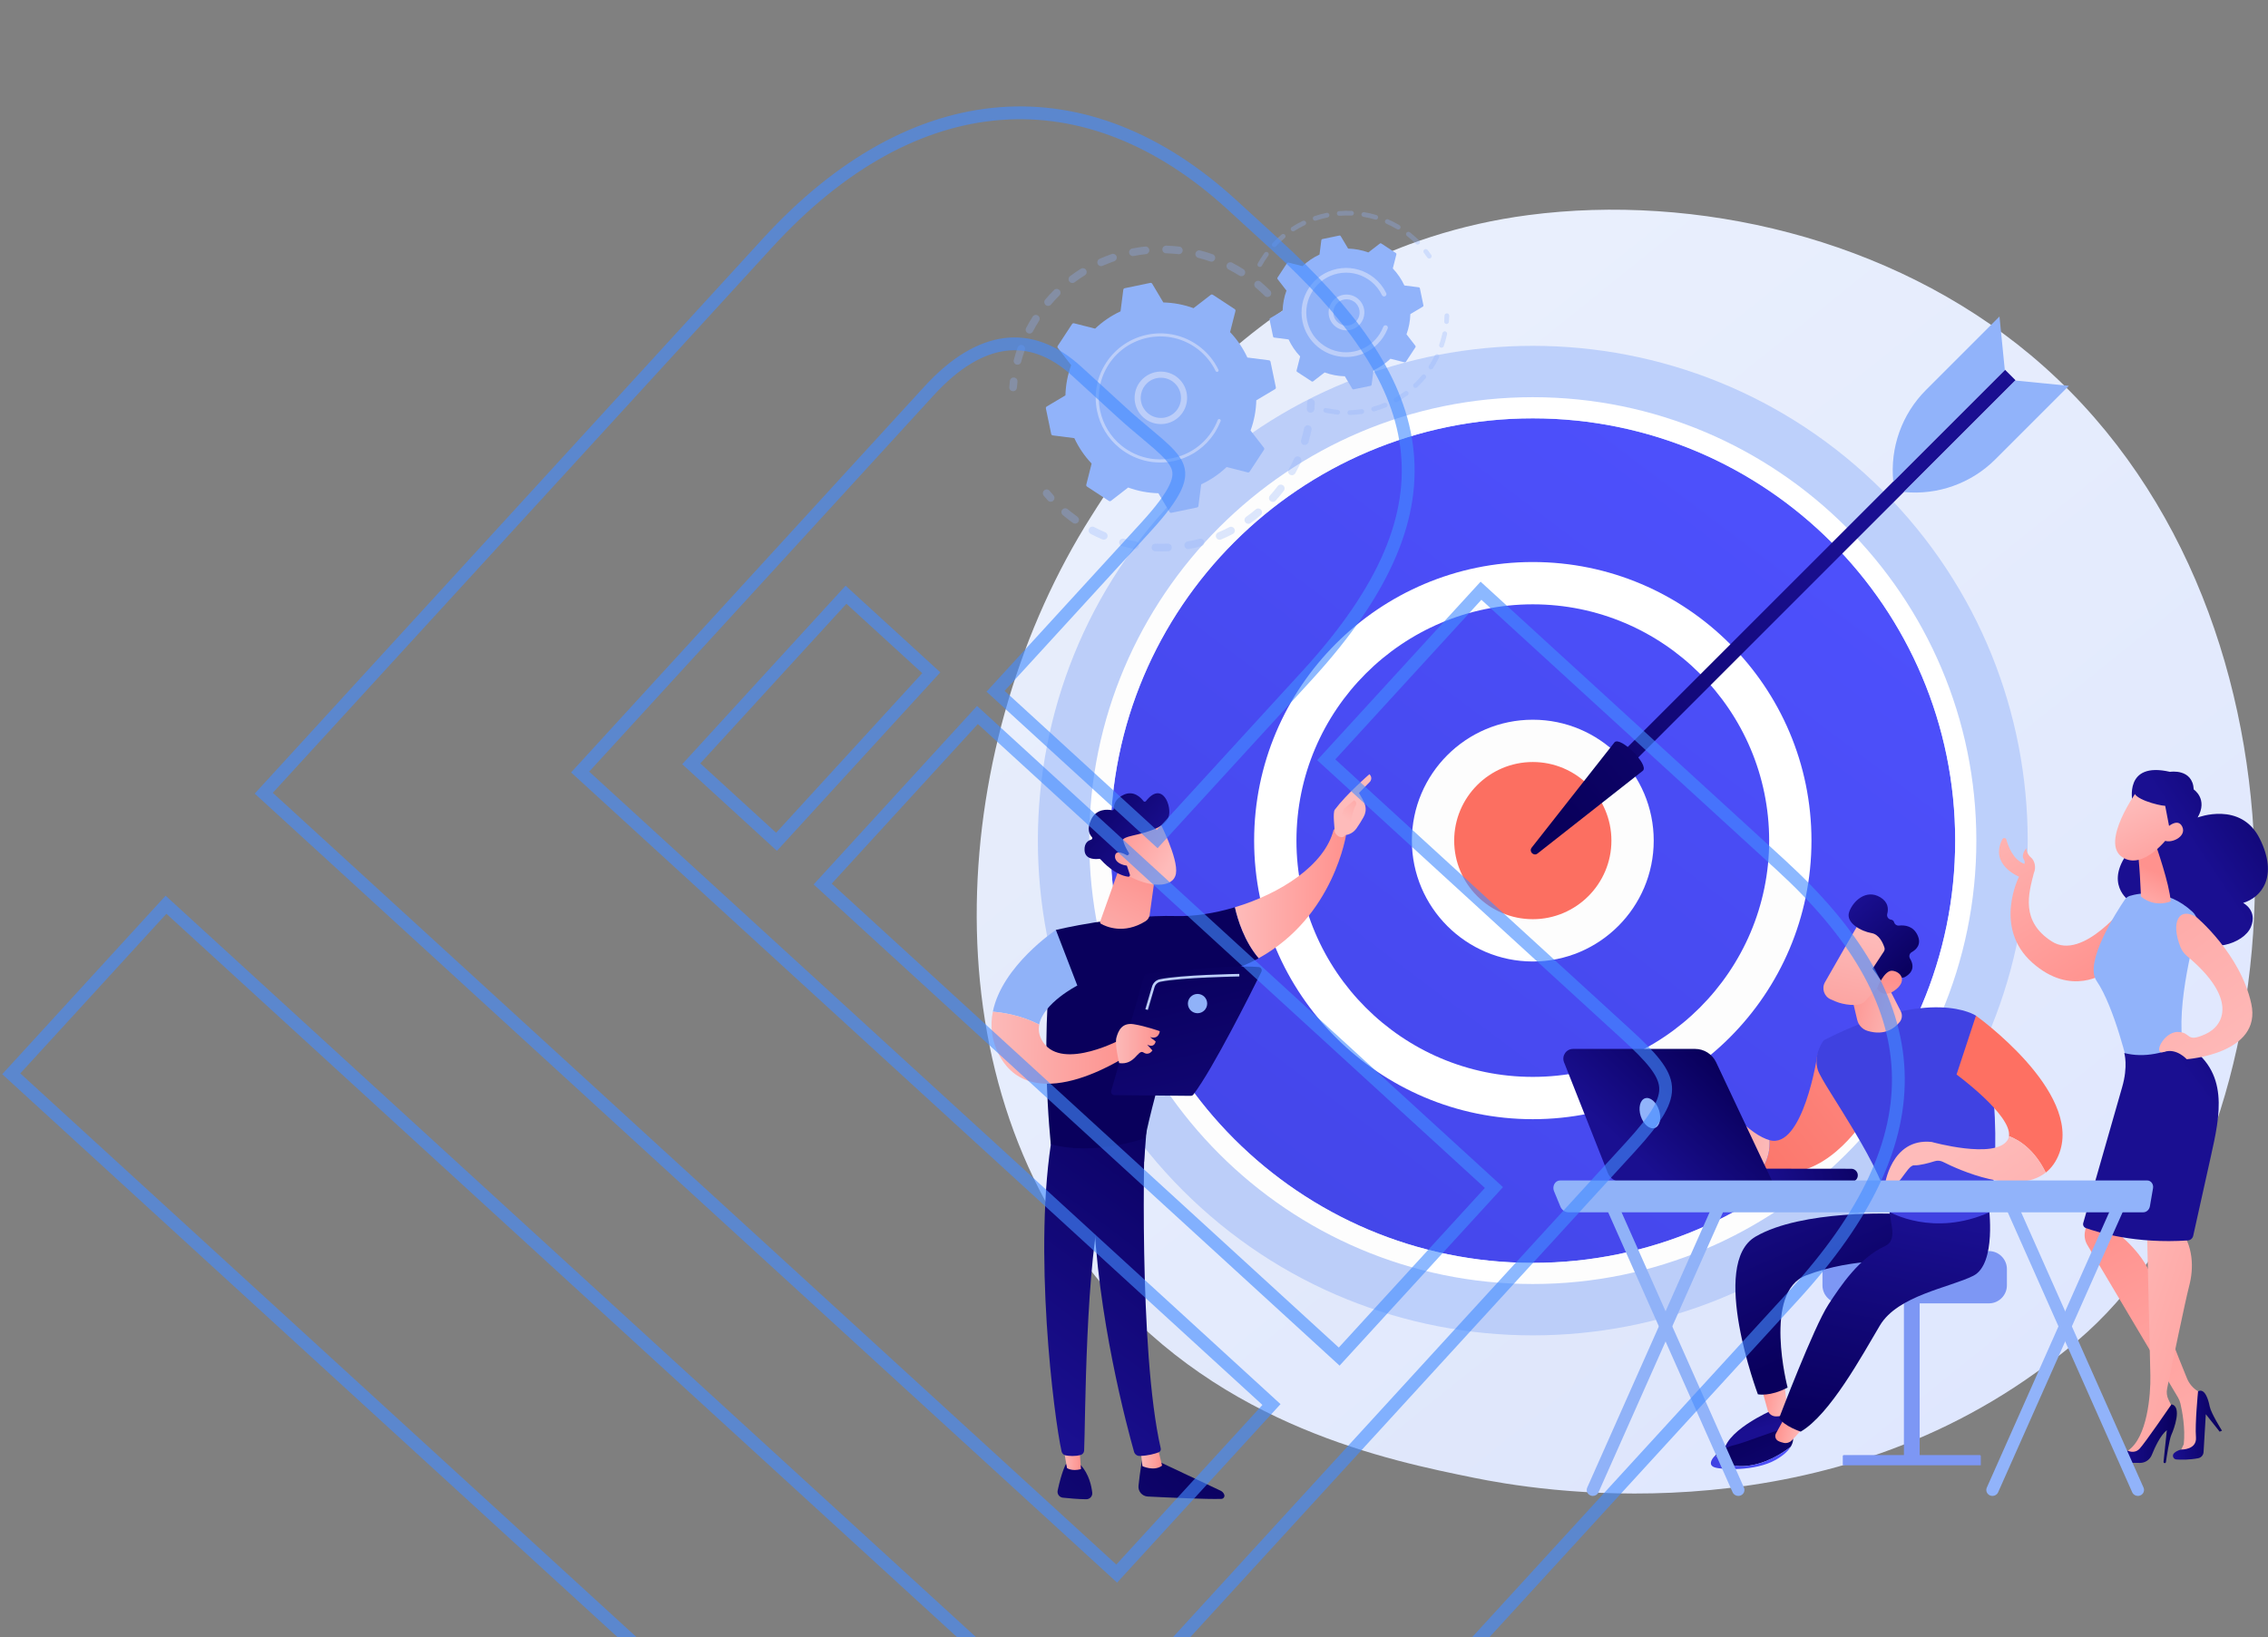 <svg width="885" height="639" viewBox="0 0 885 639" fill="none" xmlns="http://www.w3.org/2000/svg">
<rect x="0" y="0" width="885" height="639" fill="#808080" stroke="none"/>
<path d="M822.092 512.48C811.85 523.263 802.159 530.216 794.503 535.71C704.5 600.288 598.002 581.464 575.368 576.867C541.946 570.078 477.34 556.957 430.631 502.028C359.965 418.926 370.969 288.001 425.782 201.575C435.809 185.767 488.77 98.025 596.415 83.954C661.56 75.438 737.498 92.613 792.491 138.686C907.925 235.397 899.707 430.77 822.092 512.48Z" fill="url(#paint0_linear_344_379)"/>
<path d="M734.668 464.668C810.086 389.251 810.086 266.974 734.668 191.556C659.251 116.138 536.974 116.138 461.556 191.556C386.138 266.974 386.138 389.251 461.556 464.668C536.974 540.086 659.251 540.086 734.668 464.668Z" fill="#BDD0FB"/>
<path d="M598.116 492.934C689.144 492.934 762.938 419.141 762.938 328.112C762.938 237.084 689.144 163.291 598.116 163.291C507.087 163.291 433.294 237.084 433.294 328.112C433.294 419.141 507.087 492.934 598.116 492.934Z" fill="url(#paint1_linear_344_379)"/>
<path d="M598.116 501.19C502.682 501.19 425.04 423.548 425.04 328.113C425.04 232.677 502.682 155.035 598.116 155.035C693.551 155.035 771.193 232.677 771.193 328.113C771.193 423.548 693.551 501.19 598.116 501.19ZM598.116 163.291C507.233 163.291 433.295 237.229 433.295 328.112C433.295 418.996 507.233 492.934 598.116 492.934C688.999 492.934 762.937 418.996 762.937 328.112C762.937 237.229 688.999 163.291 598.116 163.291Z" fill="white"/>
<path d="M598.117 428.596C653.612 428.596 698.6 383.608 698.6 328.112C698.6 272.617 653.612 227.629 598.117 227.629C542.621 227.629 497.633 272.617 497.633 328.112C497.633 383.608 542.621 428.596 598.117 428.596Z" fill="url(#paint2_linear_344_379)"/>
<path d="M598.117 436.852C538.158 436.852 489.378 388.071 489.378 328.113C489.378 268.154 538.158 219.375 598.117 219.375C658.075 219.375 706.855 268.154 706.855 328.113C706.855 388.071 658.075 436.852 598.117 436.852ZM598.117 235.885C547.262 235.885 505.889 277.258 505.889 328.113C505.889 378.967 547.262 420.341 598.117 420.341C648.972 420.341 690.345 378.967 690.345 328.113C690.345 277.258 648.972 235.885 598.117 235.885Z" fill="white"/>
<path d="M598.117 367.043C619.617 367.043 637.047 349.613 637.047 328.113C637.047 306.612 619.617 289.182 598.117 289.182C576.616 289.182 559.187 306.612 559.187 328.113C559.187 349.613 576.616 367.043 598.117 367.043Z" fill="url(#paint3_linear_344_379)"/>
<path d="M598.116 375.298C572.098 375.298 550.931 354.131 550.931 328.112C550.931 302.093 572.098 280.926 598.116 280.926C624.134 280.926 645.302 302.093 645.302 328.112C645.302 354.131 624.134 375.298 598.116 375.298ZM598.116 297.437C581.202 297.437 567.442 311.198 567.442 328.113C567.442 345.027 581.202 358.788 598.116 358.788C615.031 358.788 628.792 345.027 628.792 328.113C628.792 311.198 615.031 297.437 598.116 297.437Z" fill="white"/>
<path d="M782.387 144.338L786.488 148.439L631.215 303.712L627.114 299.611L782.387 144.338Z" fill="url(#paint4_linear_344_379)"/>
<path d="M630.019 289.717C632.371 287.365 643.461 298.455 641.109 300.807L599.976 333.144C598.457 334.339 596.488 332.37 597.682 330.85L630.019 289.717Z" fill="url(#paint5_linear_344_379)"/>
<path d="M786.4 148.527L807.289 150.603L778.613 179.28C769.217 188.676 756.102 193.362 742.88 192.047L786.4 148.527Z" fill="#91B3FA"/>
<path d="M782.299 144.427L780.223 123.538L751.546 152.215C742.15 161.61 737.465 174.725 738.779 187.947L782.299 144.427Z" fill="#91B3FA"/>
<g opacity="0.3">
<path d="M495.632 115.513C495.048 116.096 494.101 116.096 493.518 115.512C492.385 114.378 491.185 113.276 489.953 112.238C489.329 111.712 489.243 110.785 489.755 110.154C489.761 110.147 489.767 110.139 489.773 110.132C490.305 109.501 491.248 109.421 491.879 109.953C493.176 111.046 494.439 112.206 495.632 113.4C496.178 113.945 496.213 114.809 495.737 115.395C495.704 115.436 495.669 115.475 495.632 115.513ZM483.607 107.593C482.245 106.732 480.833 105.922 479.41 105.183C478.678 104.803 478.392 103.902 478.772 103.169C479.156 102.435 480.054 102.151 480.787 102.531C482.284 103.308 483.77 104.161 485.203 105.066C485.901 105.507 486.109 106.43 485.668 107.128C485.636 107.179 485.601 107.227 485.565 107.272C485.094 107.852 484.254 108.002 483.607 107.593ZM472.198 102.058C470.683 101.524 469.127 101.049 467.57 100.646C466.772 100.44 466.291 99.624 466.498 98.825C466.705 98.027 467.52 97.547 468.319 97.753C469.958 98.177 471.597 98.677 473.193 99.24C473.971 99.514 474.379 100.368 474.105 101.146C474.046 101.312 473.962 101.461 473.857 101.59C473.47 102.067 472.811 102.274 472.198 102.058ZM459.839 99.214C458.24 99.031 456.616 98.916 455.01 98.871C454.185 98.848 453.534 98.16 453.558 97.335C453.582 96.511 454.269 95.861 455.093 95.883C456.784 95.931 458.495 96.052 460.177 96.244C460.997 96.338 461.586 97.078 461.492 97.898C461.459 98.191 461.342 98.455 461.169 98.669C460.858 99.052 460.365 99.273 459.839 99.214ZM447.153 99.194C445.558 99.37 443.948 99.618 442.368 99.93C441.558 100.089 440.772 99.562 440.612 98.752C440.452 97.942 440.98 97.157 441.79 96.998C443.452 96.67 445.146 96.409 446.824 96.224C447.645 96.133 448.383 96.724 448.474 97.544C448.52 97.958 448.392 98.35 448.149 98.65C447.911 98.944 447.56 99.148 447.153 99.194ZM434.78 101.981C433.261 102.507 431.746 103.104 430.277 103.757C429.523 104.092 428.639 103.752 428.305 102.998C427.969 102.244 428.309 101.361 429.063 101.026C430.609 100.339 432.204 99.71 433.802 99.157C434.582 98.887 435.433 99.3 435.703 100.08C435.878 100.587 435.765 101.123 435.451 101.511C435.281 101.72 435.053 101.886 434.78 101.981ZM396.664 142.308C395.866 142.101 395.386 141.284 395.594 140.486C396.021 138.85 396.524 137.21 397.091 135.613C397.367 134.835 398.221 134.428 398.999 134.704C399.777 134.98 400.183 135.834 399.907 136.612C399.369 138.128 398.891 139.685 398.487 141.239C398.431 141.452 398.333 141.642 398.202 141.803C397.845 142.244 397.25 142.461 396.664 142.308ZM423.338 107.438C421.975 108.288 420.633 109.207 419.348 110.171C418.687 110.666 417.751 110.532 417.255 109.872C416.76 109.211 416.897 108.278 417.555 107.78C418.908 106.765 420.322 105.797 421.758 104.902C422.458 104.466 423.379 104.679 423.816 105.38C424.162 105.935 424.1 106.63 423.709 107.111C423.608 107.237 423.483 107.348 423.338 107.438ZM401.032 130.039C400.3 129.658 400.016 128.755 400.397 128.023C401.179 126.524 402.036 125.039 402.943 123.609C403.382 122.91 404.308 122.706 405.005 123.148C405.702 123.59 405.908 124.513 405.466 125.21C404.604 126.569 403.79 127.98 403.047 129.405C403 129.496 402.944 129.58 402.882 129.656C402.444 130.197 401.672 130.373 401.032 130.039ZM413.406 115.314C412.268 116.447 411.164 117.644 410.125 118.872C409.592 119.502 408.649 119.581 408.019 119.047C407.397 118.521 407.313 117.596 407.823 116.966C407.83 116.958 407.837 116.95 407.844 116.942C408.937 115.649 410.1 114.389 411.297 113.197C411.882 112.615 412.828 112.617 413.41 113.201C413.954 113.748 413.988 114.61 413.513 115.195C413.48 115.236 413.444 115.276 413.406 115.314Z" fill="#91B3FA"/>
<path d="M396.488 152.155C396.673 151.926 396.793 151.641 396.817 151.325C396.873 150.556 396.947 149.777 397.035 149.006C397.129 148.187 396.541 147.445 395.721 147.351C394.901 147.257 394.159 147.845 394.066 148.666C393.973 149.476 393.896 150.296 393.836 151.105C393.775 151.927 394.394 152.644 395.216 152.705C395.724 152.743 396.19 152.522 396.488 152.155Z" fill="#91B3FA"/>
</g>
<g opacity="0.3">
<path d="M411.145 195.29C411.599 194.73 411.592 193.907 411.096 193.353C410.582 192.78 410.071 192.185 409.578 191.587C409.053 190.951 408.111 190.86 407.474 191.385C406.835 191.912 406.747 192.852 407.272 193.488C407.791 194.118 408.329 194.744 408.87 195.348C409.421 195.962 410.365 196.014 410.98 195.463C411.04 195.409 411.095 195.351 411.145 195.29Z" fill="#91B3FA"/>
<path d="M497.778 195.422C497.228 196.037 496.283 196.089 495.668 195.538C495.053 194.988 495.002 194.045 495.552 193.428C496.6 192.258 497.614 191.025 498.579 189.749C499.072 189.092 500.014 188.961 500.672 189.459C501.331 189.957 501.46 190.894 500.963 191.552C500.545 192.105 500.119 192.649 499.686 193.183C499.069 193.945 498.427 194.698 497.778 195.422ZM503.389 185.31C502.67 184.906 502.415 183.995 502.819 183.276C503.595 181.894 504.321 180.466 504.977 179.028C505.317 178.278 506.206 177.947 506.957 178.289C507.707 178.632 508.038 179.518 507.696 180.268C507.005 181.782 506.241 183.286 505.424 184.739C505.382 184.815 505.334 184.885 505.281 184.95C504.831 185.505 504.034 185.672 503.389 185.31ZM491.943 201.102C490.676 202.178 489.344 203.214 487.986 204.181C487.314 204.659 486.381 204.502 485.902 203.83C485.423 203.158 485.581 202.226 486.252 201.746C487.542 200.828 488.806 199.844 490.01 198.823C490.64 198.289 491.582 198.367 492.117 198.996C492.589 199.553 492.582 200.355 492.138 200.902C492.081 200.973 492.016 201.041 491.943 201.102ZM508.701 173.647C507.91 173.411 507.461 172.578 507.697 171.787C508.151 170.272 508.544 168.718 508.868 167.171C509.036 166.363 509.828 165.845 510.636 166.014C511.444 166.183 511.962 166.975 511.793 167.782C511.452 169.412 511.038 171.048 510.56 172.643C510.503 172.836 510.41 173.009 510.29 173.156C509.92 173.613 509.298 173.826 508.701 173.647ZM481.049 208.434C479.577 209.203 478.051 209.921 476.513 210.566C475.752 210.885 474.877 210.528 474.557 209.767C474.238 209.005 474.596 208.13 475.357 207.81C476.817 207.197 478.267 206.516 479.665 205.785C480.396 205.403 481.299 205.686 481.682 206.417C481.966 206.962 481.882 207.602 481.518 208.051C481.393 208.205 481.236 208.337 481.049 208.434ZM468.811 213.199C467.202 213.629 465.557 213.996 463.92 214.29C463.107 214.436 462.33 213.896 462.184 213.084C462.038 212.27 462.578 211.494 463.391 211.349C464.946 211.069 466.51 210.72 468.039 210.312C468.837 210.098 469.656 210.572 469.869 211.369C469.997 211.85 469.876 212.338 469.585 212.697C469.393 212.934 469.128 213.114 468.811 213.199ZM455.825 215.183C454.16 215.253 452.473 215.253 450.812 215.183C449.987 215.149 449.347 214.453 449.381 213.628C449.416 212.802 450.113 212.163 450.937 212.197C452.515 212.264 454.117 212.263 455.7 212.197C456.525 212.163 457.221 212.803 457.256 213.627C457.272 214.006 457.145 214.358 456.924 214.631C456.663 214.952 456.271 215.164 455.825 215.183ZM442.716 214.288C441.076 213.991 439.429 213.622 437.822 213.188C437.026 212.974 436.553 212.154 436.768 211.357C436.983 210.561 437.803 210.088 438.6 210.303C440.126 210.714 441.689 211.065 443.247 211.346C444.059 211.493 444.599 212.27 444.452 213.082C444.406 213.339 444.297 213.568 444.143 213.757C443.811 214.167 443.272 214.388 442.716 214.288ZM430.117 210.531C428.586 209.883 427.063 209.16 425.589 208.383C424.859 207.998 424.579 207.093 424.964 206.364C425.348 205.636 426.252 205.354 426.983 205.739C428.383 206.477 429.83 207.164 431.284 207.78C432.043 208.102 432.398 208.979 432.076 209.739C432.02 209.871 431.948 209.991 431.861 210.098C431.452 210.602 430.744 210.797 430.117 210.531ZM418.662 204.107C417.665 203.395 416.678 202.643 415.728 201.873C415.384 201.594 415.044 201.312 414.708 201.027C414.079 200.494 413.982 199.548 414.535 198.921C415.068 198.292 416.011 198.214 416.641 198.747C416.96 199.018 417.283 199.287 417.61 199.552C418.514 200.284 419.452 200.998 420.399 201.675C421.071 202.155 421.226 203.088 420.747 203.759C420.729 203.785 420.71 203.809 420.691 203.833C420.197 204.442 419.308 204.569 418.662 204.107Z" fill="#91B3FA"/>
<path d="M512.581 160.513C512.768 160.283 512.888 159.994 512.911 159.676C512.966 158.869 513.005 158.045 513.028 157.228C513.05 156.403 512.4 155.716 511.575 155.693C510.75 155.671 510.063 156.321 510.04 157.146C510.019 157.922 509.981 158.705 509.929 159.471C509.872 160.294 510.493 161.007 511.317 161.064C511.822 161.099 512.285 160.878 512.581 160.513Z" fill="#91B3FA"/>
</g>
<path d="M495.772 141.182C495.711 140.89 495.472 140.669 495.177 140.631L486.745 139.555C485.072 135.955 482.812 132.596 479.997 129.636L482.085 121.402C482.158 121.113 482.04 120.81 481.79 120.646L473.264 115.056C473.015 114.892 472.689 114.905 472.454 115.088L465.734 120.285C461.897 118.884 457.916 118.151 453.948 118.051L449.598 110.748C449.446 110.492 449.148 110.361 448.856 110.422L438.874 112.498C438.582 112.559 438.361 112.798 438.323 113.093L437.247 121.525C433.647 123.198 430.288 125.458 427.329 128.273L419.094 126.186C418.805 126.113 418.502 126.231 418.339 126.48L412.748 135.007C412.585 135.256 412.598 135.581 412.78 135.817L417.977 142.536C416.576 146.373 415.843 150.354 415.744 154.323L408.441 158.672C408.185 158.824 408.053 159.122 408.114 159.414L410.191 169.396C410.251 169.688 410.49 169.909 410.786 169.947L419.218 171.023C420.891 174.623 423.15 177.982 425.966 180.942L423.879 189.176C423.805 189.465 423.923 189.768 424.172 189.932L432.699 195.522C432.948 195.685 433.274 195.673 433.509 195.49L440.228 190.293C444.066 191.694 448.047 192.427 452.015 192.527L456.364 199.83C456.517 200.086 456.815 200.217 457.107 200.156L467.089 198.08C467.38 198.019 467.602 197.78 467.639 197.485L468.716 189.053C472.316 187.38 475.674 185.12 478.634 182.305L486.868 184.392C487.157 184.465 487.461 184.347 487.624 184.098L493.214 175.572C493.378 175.322 493.365 174.997 493.183 174.761L487.985 168.042C489.387 164.205 490.12 160.224 490.219 156.256L497.522 151.907C497.778 151.754 497.909 151.456 497.849 151.164L495.772 141.182Z" fill="#91B3FA"/>
<path d="M459.916 162.835C455.755 166.659 449.259 166.385 445.435 162.223C443.583 160.208 442.626 157.591 442.742 154.856C442.857 152.122 444.03 149.595 446.047 147.743C450.208 143.919 456.704 144.193 460.528 148.354C464.007 152.14 464.094 157.858 460.947 161.739C460.635 162.123 460.291 162.49 459.916 162.835ZM445.131 154.957C445.042 157.055 445.775 159.06 447.196 160.606C450.128 163.796 455.109 164.007 458.299 161.075C461.491 158.143 461.699 153.162 458.767 149.972C455.836 146.782 450.855 146.571 447.665 149.503C447.375 149.769 447.109 150.053 446.866 150.352C445.811 151.654 445.203 153.253 445.131 154.957Z" fill="#BDD0FB"/>
<path d="M472.313 171.224C472.853 170.558 473.363 169.86 473.84 169.133C473.99 168.904 474.137 168.672 474.279 168.439C474.983 167.287 475.594 166.08 476.102 164.838C476.109 164.821 476.116 164.805 476.123 164.788C476.143 164.74 476.162 164.692 476.181 164.643C476.219 164.549 476.255 164.455 476.292 164.361C476.388 164.113 476.307 163.841 476.111 163.682C476.064 163.643 476.009 163.611 475.949 163.588C475.641 163.469 475.296 163.623 475.177 163.931C474.566 165.516 473.779 167.045 472.84 168.477C468.177 175.591 460.354 179.413 452.42 179.311C448.007 179.255 443.56 177.984 439.604 175.39C438.91 174.936 438.244 174.449 437.609 173.933C433.331 170.464 430.4 165.669 429.264 160.204C427.958 153.927 429.175 147.516 432.691 142.154C439.952 131.081 454.858 127.984 465.927 135.241C466.61 135.689 467.267 136.169 467.896 136.68C470.625 138.893 472.839 141.679 474.37 144.845C474.41 144.926 474.465 144.995 474.532 145.048C474.706 145.189 474.953 145.227 475.168 145.122C475.465 144.978 475.591 144.622 475.446 144.324C473.839 141 471.515 138.075 468.65 135.752C467.989 135.215 467.299 134.711 466.583 134.242C454.962 126.622 439.308 129.882 431.691 141.499C428 147.128 426.723 153.857 428.094 160.447C429.286 166.185 432.363 171.218 436.854 174.861C437.521 175.402 438.22 175.913 438.948 176.39C444.578 180.081 451.307 181.359 457.897 179.988C463.636 178.794 468.67 175.716 472.313 171.224Z" fill="#BDD0FB"/>
<g opacity="0.3">
<path d="M558.44 100.586C558.692 100.276 558.721 99.826 558.483 99.481C558.038 98.836 557.567 98.196 557.084 97.578C556.77 97.177 556.19 97.106 555.788 97.42C555.385 97.733 555.316 98.314 555.63 98.716C556.091 99.304 556.539 99.914 556.964 100.53C557.253 100.949 557.828 101.054 558.248 100.765C558.322 100.714 558.386 100.653 558.44 100.586Z" fill="#91B3FA"/>
<path d="M553.825 95.208C553.465 95.569 552.881 95.571 552.52 95.211C551.608 94.304 550.638 93.433 549.639 92.623C549.429 92.452 549.215 92.283 548.999 92.115C548.597 91.803 548.524 91.223 548.837 90.82C549.148 90.451 549.729 90.345 550.132 90.657C550.358 90.833 550.581 91.01 550.802 91.189C551.849 92.038 552.865 92.951 553.822 93.903C554.16 94.239 554.183 94.774 553.888 95.137C553.868 95.162 553.847 95.185 553.825 95.208ZM545.129 89.471C543.79 88.671 542.39 87.947 540.967 87.32C540.5 87.114 540.289 86.57 540.495 86.103C540.7 85.639 541.245 85.425 541.712 85.631C543.203 86.289 544.672 87.048 546.076 87.886C546.513 88.148 546.656 88.715 546.395 89.153C546.372 89.191 546.346 89.227 546.319 89.261C546.034 89.612 545.528 89.709 545.129 89.471ZM536.568 85.699C535.076 85.253 533.541 84.895 532.003 84.636C531.501 84.552 531.162 84.076 531.246 83.573C531.331 83.069 531.806 82.731 532.309 82.816C533.922 83.087 535.533 83.463 537.097 83.931C537.585 84.077 537.863 84.591 537.717 85.079C537.681 85.198 537.623 85.305 537.55 85.396C537.321 85.678 536.937 85.809 536.568 85.699ZM527.342 84.146C525.783 84.079 524.206 84.108 522.657 84.233C522.148 84.274 521.703 83.895 521.663 83.387C521.622 82.88 522 82.434 522.508 82.393C524.134 82.262 525.787 82.232 527.421 82.302C527.93 82.324 528.326 82.755 528.304 83.264C528.294 83.469 528.219 83.656 528.099 83.805C527.921 84.024 527.646 84.159 527.342 84.146ZM518.016 84.893C516.488 85.206 514.967 85.618 513.492 86.114C513.009 86.277 512.486 86.017 512.323 85.534C512.16 85.051 512.419 84.527 512.903 84.365C514.448 83.844 516.044 83.413 517.644 83.084C518.143 82.982 518.631 83.303 518.734 83.802C518.791 84.084 518.714 84.363 518.546 84.57C518.417 84.73 518.233 84.848 518.016 84.893ZM509.153 87.88C507.75 88.555 506.376 89.325 505.068 90.167C504.64 90.443 504.069 90.319 503.793 89.891C503.517 89.463 503.64 88.893 504.069 88.615C505.439 87.732 506.881 86.925 508.354 86.217C508.813 85.996 509.364 86.189 509.585 86.648C509.745 86.981 509.688 87.362 509.47 87.63C509.387 87.733 509.281 87.819 509.153 87.88ZM501.294 92.943C500.103 93.938 498.958 95.022 497.893 96.165C497.545 96.537 496.961 96.557 496.588 96.21C496.216 95.862 496.201 95.284 496.543 94.905C497.661 93.708 498.861 92.571 500.11 91.527C500.502 91.2 501.084 91.252 501.411 91.643C501.698 91.987 501.692 92.479 501.42 92.815C501.383 92.861 501.341 92.903 501.294 92.943ZM491.141 104.097C490.695 103.85 490.534 103.289 490.781 102.843C491.464 101.608 492.227 100.39 493.045 99.224C493.168 99.047 493.294 98.872 493.42 98.697C493.707 98.278 494.297 98.193 494.71 98.495C495.122 98.795 495.213 99.371 494.913 99.784C494.794 99.947 494.676 100.112 494.558 100.282C493.775 101.397 493.047 102.559 492.395 103.736C492.369 103.785 492.338 103.83 492.304 103.872C492.028 104.213 491.538 104.317 491.141 104.097Z" fill="#91B3FA"/>
</g>
<g opacity="0.3">
<path d="M556.279 147.663C555.25 148.899 554.136 150.082 552.969 151.182C552.598 151.531 552.014 151.514 551.664 151.143C551.314 150.772 551.338 150.189 551.703 149.838C552.817 148.79 553.878 147.661 554.86 146.481C555.186 146.089 555.768 146.036 556.16 146.362C556.548 146.686 556.604 147.261 556.287 147.653C556.284 147.656 556.281 147.659 556.279 147.663ZM557.867 144.041C557.439 143.765 557.316 143.193 557.593 142.766C558.426 141.478 559.189 140.127 559.862 138.75C560.085 138.296 560.638 138.102 561.096 138.327C561.554 138.55 561.744 139.102 561.521 139.56C560.816 141.003 560.016 142.419 559.143 143.768C559.125 143.796 559.105 143.823 559.084 143.849C558.791 144.21 558.267 144.3 557.867 144.041ZM549.253 154.275C547.955 155.227 546.588 156.107 545.19 156.891C544.745 157.141 544.182 156.982 543.933 156.538C543.683 156.093 543.842 155.533 544.286 155.281C545.62 154.533 546.924 153.694 548.163 152.787C548.574 152.486 549.152 152.575 549.452 152.985C549.706 153.331 549.683 153.794 549.425 154.112C549.377 154.172 549.319 154.227 549.253 154.275ZM562.198 135.665C561.716 135.499 561.46 134.974 561.626 134.492C562.125 133.042 562.539 131.548 562.858 130.049C562.964 129.551 563.454 129.233 563.952 129.338C564.45 129.444 564.769 129.934 564.663 130.433C564.33 132.004 563.895 133.572 563.371 135.093C563.335 135.198 563.282 135.292 563.216 135.373C562.978 135.666 562.575 135.794 562.198 135.665ZM540.841 158.993C539.355 159.603 537.817 160.128 536.268 160.554C535.776 160.69 535.268 160.4 535.133 159.909C534.998 159.418 535.286 158.909 535.778 158.774C537.256 158.368 538.723 157.867 540.139 157.285C540.611 157.091 541.15 157.316 541.344 157.788C541.477 158.111 541.412 158.467 541.206 158.721C541.112 158.836 540.989 158.932 540.841 158.993ZM531.541 161.555C529.949 161.791 528.329 161.934 526.726 161.978C526.217 161.992 525.793 161.59 525.779 161.081C525.765 160.572 526.166 160.147 526.676 160.133C528.205 160.091 529.751 159.955 531.269 159.729C531.773 159.654 532.243 160.002 532.318 160.506C532.357 160.772 532.279 161.029 532.122 161.223C531.981 161.396 531.778 161.519 531.541 161.555ZM521.894 161.816C520.291 161.665 518.683 161.414 517.117 161.071C516.618 160.962 516.304 160.47 516.413 159.972C516.521 159.474 517.014 159.16 517.511 159.268C519.006 159.596 520.538 159.835 522.067 159.978C522.574 160.026 522.947 160.476 522.899 160.984C522.882 161.172 522.809 161.341 522.698 161.478C522.51 161.709 522.214 161.846 521.894 161.816Z" fill="#91B3FA"/>
<path d="M565.181 126.108C565.293 125.97 565.366 125.798 565.383 125.607C565.451 124.82 565.496 124.028 565.518 123.251C565.532 122.742 565.13 122.317 564.62 122.303C564.112 122.29 563.687 122.691 563.672 123.2C563.652 123.941 563.609 124.697 563.544 125.448C563.5 125.956 563.876 126.403 564.384 126.447C564.701 126.474 564.995 126.338 565.181 126.108Z" fill="#91B3FA"/>
</g>
<path d="M554.047 112.515C554.007 112.32 553.847 112.172 553.649 112.147L548.007 111.427C546.887 109.018 545.375 106.77 543.491 104.79L544.888 99.28C544.937 99.087 544.858 98.883 544.691 98.774L538.986 95.033C538.819 94.924 538.601 94.933 538.443 95.054L533.947 98.532C531.38 97.594 528.716 97.104 526.06 97.038L523.15 92.151C523.048 91.979 522.848 91.892 522.653 91.932L515.974 93.322C515.778 93.362 515.63 93.522 515.605 93.72L514.885 99.362C512.476 100.482 510.229 101.994 508.248 103.878L502.738 102.481C502.545 102.432 502.341 102.511 502.232 102.678L498.491 108.383C498.382 108.55 498.391 108.768 498.512 108.926L501.99 113.422C501.052 115.989 500.562 118.653 500.496 121.309L495.609 124.219C495.437 124.321 495.35 124.52 495.39 124.716L496.78 131.395C496.82 131.591 496.98 131.738 497.178 131.764L502.82 132.484C503.94 134.893 505.452 137.141 507.336 139.121L505.939 144.631C505.89 144.825 505.969 145.028 506.136 145.137L511.841 148.878C512.008 148.987 512.226 148.979 512.384 148.857L516.88 145.379C519.447 146.317 522.111 146.807 524.767 146.874L527.677 151.761C527.779 151.932 527.978 152.02 528.174 151.979L534.853 150.59C535.048 150.549 535.196 150.389 535.222 150.191L535.942 144.549C538.351 143.43 540.598 141.918 542.579 140.034L548.089 141.43C548.282 141.479 548.485 141.4 548.595 141.234L552.336 135.528C552.445 135.361 552.436 135.143 552.314 134.986L548.836 130.49C549.774 127.922 550.265 125.258 550.331 122.603L555.218 119.692C555.389 119.59 555.477 119.391 555.436 119.195L554.047 112.515Z" fill="#91B3FA"/>
<path d="M530.137 127.095C528.764 128.358 526.982 129.009 525.119 128.93C523.256 128.852 521.535 128.052 520.273 126.679C517.669 123.845 517.856 119.428 520.69 116.815C523.525 114.211 527.95 114.398 530.553 117.231C531.815 118.604 532.467 120.387 532.388 122.25C532.324 123.764 531.784 125.185 530.846 126.341C530.631 126.607 530.394 126.859 530.137 127.095ZM521.632 125.43C522.56 126.44 523.826 127.028 525.197 127.086C526.567 127.144 527.878 126.665 528.888 125.737C529.897 124.807 530.486 123.543 530.544 122.172C530.603 120.802 530.122 119.49 529.195 118.481C527.279 116.396 524.024 116.258 521.939 118.174C521.751 118.347 521.579 118.53 521.422 118.723C519.846 120.668 519.889 123.533 521.632 125.43Z" fill="#BDD0FB"/>
<path d="M538.766 132.933C539.134 132.48 539.481 132.004 539.809 131.506C540.458 130.516 541.007 129.459 541.442 128.362C541.461 128.313 541.48 128.263 541.499 128.214C541.647 127.831 541.523 127.411 541.221 127.165C541.147 127.106 541.063 127.056 540.97 127.021C540.494 126.837 539.962 127.076 539.777 127.55C539.381 128.578 538.872 129.568 538.265 130.493L538.265 130.493C538.232 130.544 538.198 130.595 538.164 130.645C536.708 132.82 534.764 134.55 532.505 135.734C531.279 136.376 529.958 136.857 528.571 137.159C528.56 137.161 528.549 137.163 528.537 137.166C528.502 137.173 528.468 137.181 528.434 137.188C524.37 138.033 520.22 137.245 516.749 134.969C516.299 134.675 515.869 134.36 515.457 134.026C512.688 131.78 510.791 128.676 510.055 125.138C509.21 121.074 509.998 116.924 512.274 113.453C514.549 109.985 518.041 107.605 522.105 106.759C526.169 105.914 530.319 106.702 533.79 108.978C534.232 109.267 534.657 109.578 535.065 109.908C536.831 111.342 538.264 113.144 539.255 115.194C539.316 115.32 539.402 115.426 539.505 115.509C539.774 115.727 540.155 115.784 540.488 115.623C540.946 115.4 541.139 114.85 540.917 114.39C539.808 112.097 538.204 110.079 536.229 108.476C535.772 108.106 535.296 107.758 534.802 107.434C530.918 104.887 526.276 104.006 521.729 104.952C517.182 105.898 513.275 108.553 510.73 112.44C508.183 116.324 507.302 120.966 508.248 125.513C509.071 129.472 511.194 132.945 514.292 135.457C514.752 135.83 515.234 136.183 515.736 136.512C523.256 141.442 533.221 139.772 538.766 132.933Z" fill="#BDD0FB"/>
<path d="M445.834 568.881C445.834 568.881 444.795 574.453 444.259 579.974C444.049 582.132 445.696 584.023 447.861 584.134C455.216 584.51 470.95 585.257 476.601 585.058C477.45 585.028 478.014 584.165 477.707 583.372C477.45 582.708 476.947 582.168 476.303 581.864L450.418 569.667L445.834 568.881Z" fill="url(#paint6_linear_344_379)"/>
<path d="M445.058 565.593L445.786 572.278C445.786 572.278 450.32 574.441 453.453 572.084L451.638 564.625L445.058 565.593Z" fill="url(#paint7_linear_344_379)"/>
<path d="M446.851 440.076C446.492 441.816 444.184 527.066 452.933 565.364C453.076 565.988 452.754 566.628 452.159 566.865C450.755 567.423 448.007 568.224 444.721 568.303C443.704 568.327 442.798 567.657 442.521 566.678C440 557.788 427.94 513.251 426.716 470.805C425.349 423.375 426.732 469.19 426.732 469.19L428.078 439.893L446.851 440.076Z" fill="url(#paint8_linear_344_379)"/>
<path d="M415.898 571.508C415.898 571.508 414.302 574.311 412.711 581.784C412.424 583.134 413.356 584.437 414.728 584.585C417.156 584.847 420.893 585.19 423.889 585.198C425.271 585.202 426.36 584.009 426.207 582.637C425.901 579.9 424.91 575.406 421.749 571.881L415.898 571.508Z" fill="url(#paint9_linear_344_379)"/>
<path d="M414.602 562.907L416.356 573.021C416.356 573.021 418.173 574.4 421.803 573.448L421.023 562.576L414.602 562.907Z" fill="url(#paint10_linear_344_379)"/>
<path d="M410.751 442.348C402.868 487.264 411.307 553.551 414.243 566.538C414.423 567.333 415.057 567.947 415.86 568.088C417.223 568.327 419.47 568.533 421.693 567.91C422.458 567.696 423.001 567.012 423.04 566.218C423.55 555.746 423.425 491.43 430.613 466.081C430.977 464.796 431.775 463.68 432.87 462.917L446.443 453.462L447.624 437.98L410.751 442.348Z" fill="url(#paint11_linear_344_379)"/>
<path d="M459.063 357.561C436.728 356.978 412.02 362.978 412.02 362.978C404.991 401.767 410.058 446.635 410.058 446.635C427.309 451.335 446.887 444.213 446.887 444.213C449.917 428.001 463.764 382.424 463.764 382.424C474.691 381.174 483.713 378.111 491.157 374.018C485.571 367.417 482.988 359.061 481.879 354.126C473.957 356.505 465.952 357.74 459.063 357.561Z" fill="#09005D"/>
<path d="M525.361 325.286C523.192 322.615 520.403 323.842 520.403 323.842C516.983 337.697 499.639 348.791 481.878 354.126C482.987 359.061 485.571 367.417 491.156 374.018C520.702 357.774 525.361 325.286 525.361 325.286Z" fill="url(#paint12_linear_344_379)"/>
<path d="M524.822 325.955C525.045 326.687 522.375 327.773 520.838 324.773C520.797 323.342 519.985 317.204 520.852 316.046C525.464 309.881 534.367 302.183 534.367 302.183C535.845 303.67 534.602 305.104 534.602 305.104L530.277 309.525C531.157 311.153 532.237 312.53 532.73 314.492C533.104 315.979 532.852 317.561 532.09 318.904C531.325 320.251 530.283 322.002 529.3 323.37C527.439 325.96 524.822 325.955 524.822 325.955Z" fill="url(#paint13_linear_344_379)"/>
<path d="M528.376 312.402L524.441 315.673L523.185 318.956L526.627 322.849C526.627 322.849 527.86 316.325 528.743 314.918C529.626 313.512 529.182 312.823 528.376 312.402Z" fill="url(#paint14_linear_344_379)"/>
<path d="M420.382 384.69L412.02 362.978C412.02 362.978 391.019 376.956 387.416 394.898C391.356 395.226 398.52 396.32 405.509 399.933C407.133 391.46 420.382 384.69 420.382 384.69Z" fill="#91B3FA"/>
<path d="M438.422 405.218C438.422 405.218 414.868 418.234 407.072 406.853C405.453 404.49 405.083 402.153 405.508 399.933C398.52 396.32 391.356 395.226 387.416 394.898C386.33 400.307 386.821 406.076 389.95 411.931C403.555 437.392 441.467 411.023 441.467 411.023L438.422 405.218Z" fill="url(#paint15_linear_344_379)"/>
<path d="M436.609 339.209L429.305 359.697C429.184 360.036 429.32 360.414 429.634 360.592C431.561 361.681 438.512 364.844 446.975 359.591C447.857 359.044 448.462 358.144 448.605 357.116L451.077 339.347L436.609 339.209Z" fill="url(#paint16_linear_344_379)"/>
<path d="M452.255 320.322C452.255 320.322 459.921 335.089 458.864 341.014C457.806 346.939 448.137 346.421 439.736 341.52L433.985 325.6L452.255 320.322Z" fill="url(#paint17_linear_344_379)"/>
<path d="M440.184 333.733C440.529 333.584 440.659 333.165 440.457 332.849C439.84 331.888 438.687 329.927 438.329 328.218C438.329 328.218 436.935 327.306 441.92 326.163C446.906 325.019 454.342 323.242 455.941 319.023C457.501 314.909 453.606 304.49 447.154 312.701C446.909 313.013 446.434 313.015 446.195 312.698C445.163 311.328 442.444 308.48 438.614 310.155C435.031 311.722 434.604 314.332 434.64 315.651C434.651 316.039 434.301 316.337 433.921 316.26C432.12 315.899 427.794 315.562 425.731 319.984C424.031 323.626 425.093 325.708 426.069 326.73C426.385 327.061 426.24 327.6 425.801 327.73C424.612 328.081 423.071 329.072 423.198 331.851C423.373 335.694 427.67 335.396 428.894 335.233C429.095 335.206 429.296 335.277 429.43 335.428C430.467 336.598 435.143 341.568 440.248 342.211C440.69 342.267 441.038 341.833 440.897 341.41L438.746 334.959C438.646 334.659 438.792 334.333 439.082 334.208L440.184 333.733Z" fill="url(#paint18_linear_344_379)"/>
<path d="M441.065 334.654C441.065 334.654 435.544 330.788 435.107 333.995C434.671 337.202 440.067 338.694 442.758 337.522L441.065 334.654Z" fill="url(#paint19_linear_344_379)"/>
<path d="M433.608 425.788L446.438 380.982C446.584 380.473 447.018 380.102 447.543 380.041C449.868 379.769 456.604 379.008 464.381 378.35C473.749 377.558 484.628 376.916 491.129 377.462C492.054 377.54 492.612 378.517 492.201 379.349C488.504 386.828 473.298 417.251 465.683 427.218C465.43 427.548 465.04 427.741 464.625 427.737L434.856 427.46C433.99 427.452 433.37 426.621 433.608 425.788Z" fill="url(#paint20_linear_344_379)"/>
<path d="M436.708 414.963C436.708 414.963 434.921 407.614 435.642 405.006C436.363 402.399 437.759 399.047 442.415 399.791C447.072 400.536 452.564 402.498 452.564 402.498C452.564 402.498 452.286 405.894 448.748 404.798L450.942 406.496C450.942 406.496 450.628 409.215 447.639 407.763L449.68 410.014C449.68 410.014 448.397 412.248 446.198 410.815C443.998 409.383 442.944 415.848 436.708 414.963Z" fill="url(#paint21_linear_344_379)"/>
<path d="M463.526 391.726C463.526 393.806 465.213 395.492 467.293 395.492C469.373 395.492 471.059 393.806 471.059 391.726C471.059 389.645 469.373 387.959 467.293 387.959C465.213 387.959 463.526 389.645 463.526 391.726Z" fill="#91B3FA"/>
<path d="M447.89 394.209L450.502 385.347C450.823 384.259 451.698 383.442 452.785 383.214C460.973 381.506 483.383 381.144 483.608 381.141L483.593 380.14C482.669 380.154 460.861 380.507 452.581 382.235C451.132 382.537 449.967 383.621 449.541 385.064L446.929 393.925L447.89 394.209Z" fill="#BDD0FB"/>
<path d="M781.351 327.573C781.707 326.893 782.714 327 782.919 327.74C783.68 330.479 785.522 335.258 789.386 336.955C789.58 337.04 789.765 337.126 789.943 337.213C790.118 336.688 790.121 336.078 789.701 335.436C788.5 333.6 790.668 331.093 790.668 331.093C790.668 331.093 790.812 333.301 792.491 334.692C793.937 335.89 794.631 338.555 793.643 340.742C791.551 348.865 788.419 359.609 800.619 367.459C812.818 375.308 829.998 352.645 829.998 352.645L821.471 379.676C821.471 379.676 808.31 389.388 793.001 375.732C777.692 362.075 787.839 342.202 787.839 342.202C787.839 342.202 776.163 337.492 781.351 327.573Z" fill="url(#paint22_linear_344_379)"/>
<path d="M832.133 312.928C832.133 312.928 828.599 297.075 846.759 301.272C846.759 301.272 855.574 299.831 856.022 308.151C856.022 308.151 861.705 311.895 857.544 319.096C857.544 319.096 874.431 312.573 881.789 327.375C889.146 342.176 882.383 350.32 875.293 352.442C875.293 352.442 881.037 355.326 878.318 361.838C875.6 368.35 861.83 372.941 853.696 365.021C853.696 365.021 830.552 368.08 831.015 351.732C831.015 351.732 820.25 344.78 831.557 331.27C842.863 317.76 832.133 312.928 832.133 312.928Z" fill="url(#paint23_linear_344_379)"/>
<path d="M831.137 349.676C834.786 348.582 845.411 346.562 855.518 355.888C857.232 357.47 857.932 359.874 857.321 362.124C854.606 372.118 847.444 401.643 853.724 414.419C853.724 414.419 842.657 426.618 830.584 416.785C830.584 416.785 825.167 393.177 818.073 382.812C813.174 375.657 825.883 355.943 829.099 351.18C829.586 350.459 830.304 349.926 831.137 349.676Z" fill="#91B3FA"/>
<path d="M841.212 329.821C841.212 329.821 846.609 345.086 847.015 351.821C847.015 351.821 841.051 354.533 835.43 349.955C835.43 349.955 834.84 334.708 833.988 331.978L841.212 329.821Z" fill="url(#paint24_linear_344_379)"/>
<path d="M833.716 309.007C833.716 309.007 819.6 328.761 828.038 334.499C836.476 340.237 846.525 326.199 846.525 326.199C846.525 326.199 849.8 315.386 846.375 311.718C842.95 308.051 833.716 309.007 833.716 309.007Z" fill="url(#paint25_linear_344_379)"/>
<path d="M840.25 304.286C840.25 304.286 833.765 305.823 832.856 308.757C831.948 311.691 842.052 314.412 844.884 314.545L847.165 326.385C847.165 326.385 853.909 315.247 851.238 308.814C848.566 302.382 840.25 304.286 840.25 304.286Z" fill="url(#paint26_linear_344_379)"/>
<path d="M843.789 324.745C843.789 324.745 849.283 318.382 851.468 322.53C853.654 326.678 846.523 329.793 844.054 327.756L843.789 324.745Z" fill="url(#paint27_linear_344_379)"/>
<path d="M816.491 466.355C816.532 467.426 814.65 475.928 813.626 480.462C813.214 482.287 813.501 484.196 814.43 485.82L849.897 545.513C850.326 546.235 850.638 547.017 850.828 547.835C851.478 550.636 852.826 557.501 852.122 563.747L850.288 567.558L858.223 565.756L859.949 544.446L857.703 543.076C855.762 541.893 854.251 540.124 853.386 538.022C850.179 530.232 842.215 510.402 840.162 500.738C837.829 489.755 825.632 480.834 825.632 480.834L827.775 475.768L816.491 466.355Z" fill="url(#paint28_linear_344_379)"/>
<path d="M867.041 558.423C867.041 558.423 862.756 551.63 862.252 548.985C861.748 546.341 860.344 541.671 857.703 543.077C857.703 543.077 856.458 555.923 856.887 560.942C857.316 565.962 851.212 565.8 851.212 565.8C851.212 565.8 849.53 566.037 848.298 567.268C847.448 568.119 848.056 569.594 849.256 569.672C851.254 569.8 854.426 569.834 857.757 569.19C858.922 568.966 859.785 567.975 859.855 566.791L860.734 552.006L866.14 558.832L867.041 558.423Z" fill="url(#paint29_linear_344_379)"/>
<path d="M837.677 475.863C837.677 475.863 838.928 529.258 839.097 536.841C839.267 544.425 837.9 561.23 830.298 566.254L833.606 568.703C833.606 568.703 837.74 565.189 841.779 558.427C846.316 550.83 847.688 549.442 847.688 549.442L846.182 546.359C845.523 545.009 845.329 543.482 845.633 542.011C847.273 534.06 852.754 507.613 854.249 501.918C856.014 495.195 856.139 486.217 850 478.702C843.86 471.187 837.677 475.863 837.677 475.863Z" fill="url(#paint30_linear_344_379)"/>
<path d="M844.698 571.109C844.934 571.111 845.134 570.943 845.168 570.709C845.421 568.929 846.474 561.793 847.336 559.945C848.323 557.828 851.548 548.921 847.334 548.164C847.334 548.164 836.858 563.469 834.847 565.533C832.836 567.596 830.299 566.254 830.299 566.254C830.299 566.254 828.339 566.833 826.862 568.721C826.159 569.619 826.814 570.939 827.955 570.95L835.011 571.017C837.06 571.037 838.903 569.792 839.665 567.889C840.907 564.787 843.04 560.237 845.527 558.218L844.235 570.59C844.206 570.866 844.421 571.107 844.698 571.109Z" fill="url(#paint31_linear_344_379)"/>
<path d="M828.914 411.029C828.914 411.029 830.504 416.097 828.062 424.444L812.908 477.36C812.67 478.191 813.119 479.062 813.933 479.354C818.466 480.981 833.366 485.579 853.706 484.176C854.73 484.106 855.589 483.381 855.811 482.379C857.152 476.346 861.724 455.764 862.666 451.534C866.254 435.42 870.259 418.041 852.637 407.534C844.516 411.012 836.941 413.062 828.914 411.029Z" fill="url(#paint32_linear_344_379)"/>
<path d="M856.963 357.883C856.963 357.883 874.204 372.211 878.483 391.79C882.761 411.368 853.289 413.449 853.289 413.449C853.289 413.449 849.288 408.982 844.538 410.575C839.788 412.169 844.17 402.778 849.728 402.802C855.286 402.827 852.711 407.222 860.573 403.66C868.231 400.191 872.965 389.462 853.425 373.199C852.292 372.256 851.388 371.054 850.844 369.685C847.048 360.129 850.059 353.865 856.963 357.883Z" fill="url(#paint33_linear_344_379)"/>
<path d="M749.077 504.167H742.928V570.673H749.077V504.167Z" fill="#7D97F4"/>
<path d="M772.934 571.955H719.071V568.396C719.071 568.151 719.27 567.952 719.515 567.952H772.489C772.735 567.952 772.934 568.151 772.934 568.396V571.955Z" fill="#7D97F4"/>
<path d="M783.119 501.714C783.119 505.579 779.957 508.742 776.091 508.742H718.176C714.31 508.742 711.147 505.579 711.147 501.714V495.359C711.147 491.493 714.31 488.33 718.176 488.33H776.091C779.957 488.33 783.119 491.493 783.119 495.359V501.714Z" fill="#7D97F4"/>
<path d="M691.487 550.476C691.487 550.476 671.606 559.039 672.745 568.001C672.745 568.001 693.296 564.06 696.974 558.186C700.652 552.311 698.626 548.909 698.626 548.909L691.487 550.476Z" fill="url(#paint34_linear_344_379)"/>
<path d="M696.356 540.688L697.366 549.414C697.518 550.731 696.787 552.03 695.539 552.479C694.915 552.704 694.095 552.858 693.02 552.864C691.504 552.871 690.16 551.874 689.755 550.413L687.8 543.355L696.356 540.688Z" fill="url(#paint35_linear_344_379)"/>
<path d="M739.788 473.776C739.788 473.776 703.22 472.084 685.025 482.695C666.829 493.307 685.947 544.236 685.947 544.236C685.947 544.236 690.701 545.257 697.544 541.6C697.544 541.6 687.777 504.317 704.743 497.831C723.817 490.539 743.546 492.313 743.546 492.313L739.891 474.928L739.788 473.776Z" fill="url(#paint36_linear_344_379)"/>
<path d="M676.741 564.068C680.898 563.157 693.229 558.048 695.102 558.117C696.974 558.185 699.628 560.991 699.628 560.991C699.628 560.991 700.085 562.525 698.745 564.727C695.568 567.204 688.725 571.753 680.768 572.251C674.915 572.617 671.393 570.288 669.379 568.029C671.142 566.313 673.972 564.675 676.741 564.068Z" fill="url(#paint37_linear_344_379)"/>
<path d="M680.768 572.251C688.725 571.753 695.568 567.204 698.745 564.727C697.84 566.215 696.116 568.008 692.873 569.84C684.833 574.383 671.543 573.72 668.908 572.698C666.797 571.879 667.45 569.907 669.379 568.03C671.393 570.289 674.915 572.617 680.768 572.251Z" fill="url(#paint38_linear_344_379)"/>
<path d="M703.993 556.424C703.721 557.454 700.808 560.547 699.125 562.271C698.325 563.091 697.163 563.443 696.044 563.198C695.334 563.043 694.532 562.801 693.839 562.424C692.798 561.859 692.436 560.537 693.007 559.499L697.265 551.755L703.993 556.424Z" fill="url(#paint39_linear_344_379)"/>
<path d="M776.028 470.709C776.028 470.709 779.22 493.354 769.991 497.982C760.762 502.611 740.52 505.641 733.547 517.385C726.576 529.13 714.053 552.182 702.658 558.805C702.658 558.805 696.15 556.689 694.248 553.488C694.248 553.488 707.774 517.93 713.417 509.287C718.303 501.803 725.449 491.02 735.601 486.356C738.507 485.021 738.735 481.938 738.223 478.781L737.292 473.032L776.028 470.709Z" fill="url(#paint40_linear_344_379)"/>
<path d="M690.492 445.04C703.43 448.734 709.222 412.319 709.17 411.434L729.008 434.628C729.008 434.628 717.188 455.428 699.339 457.642C694.823 458.201 690.982 457.42 687.76 455.944C690.134 452.056 690.676 448.216 690.492 445.04Z" fill="url(#paint41_linear_344_379)"/>
<path d="M666.531 433.121C672.17 430.804 676.954 435.429 676.954 435.429C682.542 441.148 686.973 444.036 690.492 445.04C690.676 448.217 690.134 452.057 687.76 455.944C680.788 452.75 676.724 446.294 675.05 443.072C674.448 441.912 673.035 441.421 671.858 441.99C670.662 442.568 669.431 443.449 669.354 444.647C669.201 447.009 666.391 447.148 666.374 446.276C666.358 445.403 668.551 440.739 668.551 440.739C668.551 440.739 662.071 444.895 659.549 446.485C657.027 448.075 654.879 445.451 654.879 445.451C654.879 445.451 660.892 435.439 666.531 433.121Z" fill="url(#paint42_linear_344_379)"/>
<path d="M771.044 396.45C771.044 396.45 753.657 384.588 711.663 406.041C711.663 406.041 707.339 411.523 709.364 417.703C711.39 423.883 736.324 457.33 737.292 473.032C737.292 473.032 754.337 483.065 776.462 473.119C776.462 473.119 783.882 431.657 771.044 396.45Z" fill="#4042E2"/>
<path d="M734.838 381.284L741.71 394.749C742.392 396.085 742.249 397.703 741.313 398.876C739.421 401.247 735.471 404.433 728.73 402.38C726.724 401.769 725.19 400.137 724.706 398.098L721.145 383.069L734.838 381.284Z" fill="url(#paint43_linear_344_379)"/>
<path d="M783.92 443.466C785.097 435.281 763.469 419.418 763.469 419.418L771.044 396.45C771.044 396.45 812.315 425.902 803.635 449.954C802.391 453.402 800.535 455.914 798.273 457.694C793.902 448.731 787.975 445.006 783.92 443.466Z" fill="url(#paint44_linear_344_379)"/>
<path d="M753.746 445.737C753.746 445.737 778.212 452.571 783.288 445.123C783.632 444.618 783.834 444.062 783.92 443.466C787.975 445.006 793.902 448.731 798.273 457.694C786.657 466.832 764.259 456.589 758.174 453.518C757.173 453.013 756.022 452.914 754.951 453.248C752.787 453.924 749.036 454.972 746.946 454.858C743.889 454.69 740.608 465.738 735.405 462.941C735.405 462.941 737.769 444.065 753.746 445.737Z" fill="url(#paint45_linear_344_379)"/>
<path d="M726.03 359.28C725.812 359.468 716.748 375.298 712.135 383.368C710.726 385.832 711.781 388.968 714.389 390.086L716.388 390.943C719.119 392.113 724.992 393.094 727.303 391.227L741.874 375.847C741.874 375.846 730.931 355.038 726.03 359.28Z" fill="url(#paint46_linear_344_379)"/>
<path d="M745.979 371.65C747.766 370.646 749.914 368.613 748.242 365.018C746.542 361.363 743.181 361.046 741.017 361.279C740.142 361.373 739.35 360.817 739.096 359.974C738.951 359.494 738.596 359.071 737.829 358.949C736.795 358.786 736.153 357.73 736.422 356.718C736.941 354.775 736.852 352.136 733.727 350.244C728.182 346.886 722.997 351.764 721.554 356.003C720.11 360.242 726.33 363.541 730.301 364.214C733.32 364.726 734.793 368.208 735.326 369.849C735.495 370.368 735.414 370.934 735.114 371.39L730.684 378.121C731.902 379.654 732.982 381.274 734.046 382.913C734.444 382.484 734.793 382.126 735.065 381.876C736.989 380.114 740.411 381.023 741.82 381.508C742.282 381.667 742.785 381.63 743.219 381.405C744.753 380.612 747.851 378.385 745.312 374.172C744.781 373.29 745.082 372.155 745.979 371.65Z" fill="url(#paint47_linear_344_379)"/>
<path d="M732.434 385.79C732.434 385.79 735.266 378.511 738.486 378.917C741.705 379.323 744.113 382.647 739.958 386.098C734.79 390.39 732.434 385.79 732.434 385.79Z" fill="url(#paint48_linear_344_379)"/>
<path d="M722.507 461.315C722.463 461.317 722.419 461.318 722.375 461.318L665.219 461.256C663.806 461.254 662.662 460.108 662.663 458.695C662.665 457.281 663.815 456.114 665.224 456.139L722.381 456.202C723.794 456.203 724.938 457.349 724.937 458.762C724.935 460.131 723.859 461.248 722.507 461.315Z" fill="url(#paint49_linear_344_379)"/>
<path d="M613.837 409.42H661.437C664.949 409.42 668.145 411.446 669.643 414.622L691.648 461.284H632.494C630.231 461.284 628.198 459.902 627.366 457.797L610.301 414.618C609.316 412.124 611.154 409.42 613.837 409.42Z" fill="url(#paint50_linear_344_379)"/>
<path d="M647.372 433.345C648.404 436.55 647.642 439.662 645.67 440.297C643.699 440.931 641.264 438.848 640.233 435.643C639.201 432.438 639.963 429.326 641.935 428.691C643.906 428.056 646.341 430.14 647.372 433.345Z" fill="#91B3FA"/>
<path d="M621.554 583.905C621.237 583.905 620.915 583.844 620.606 583.715C619.387 583.208 618.824 581.84 619.348 580.661L669.722 467.291C670.245 466.112 671.658 465.567 672.877 466.074C674.096 466.582 674.659 467.949 674.134 469.129L623.761 582.498C623.37 583.378 622.484 583.905 621.554 583.905Z" fill="#91B3FA"/>
<path d="M678.302 583.905C677.371 583.905 676.485 583.378 676.094 582.498L625.721 469.129C625.197 467.949 625.76 466.581 626.978 466.074C628.196 465.566 629.609 466.111 630.134 467.291L680.507 580.66C681.031 581.84 680.468 583.207 679.25 583.715C678.941 583.844 678.619 583.905 678.302 583.905Z" fill="#91B3FA"/>
<path d="M777.481 583.905C777.165 583.905 776.843 583.844 776.534 583.715C775.315 583.208 774.752 581.84 775.276 580.66L825.649 467.291C826.174 466.112 827.585 465.567 828.805 466.074C830.023 466.581 830.586 467.949 830.062 469.129L779.689 582.498C779.298 583.378 778.412 583.905 777.481 583.905Z" fill="#91B3FA"/>
<path d="M834.228 583.905C833.297 583.905 832.411 583.378 832.021 582.498L781.647 469.129C781.123 467.949 781.686 466.581 782.904 466.074C784.122 465.566 785.535 466.111 786.06 467.291L836.433 580.66C836.957 581.84 836.395 583.207 835.176 583.715C834.867 583.844 834.545 583.905 834.228 583.905Z" fill="#91B3FA"/>
<path d="M840.137 463.791C840.266 463.047 840.09 462.278 839.66 461.694C839.229 461.11 838.588 460.771 837.912 460.771H608.75C607.861 460.771 607.032 461.279 606.553 462.118C606.074 462.957 606.009 464.012 606.383 464.916L608.866 470.934C609.435 472.312 610.667 473.194 612.022 473.194H836.339C837.6 473.194 838.684 472.193 838.924 470.806L840.137 463.791Z" fill="#91B3FA"/>
<path d="M638.186 449.23C658.762 426.747 656.23 420.126 636.127 401.727L521.047 296.406L578.061 234.109L693.141 339.43C750.179 391.632 754.615 442.17 698.029 503.999L505.553 714.309C448.967 776.137 398.235 776.186 341.197 723.985L7.924 418.973L64.939 356.677L398.211 661.688C418.314 680.087 425.133 682.023 445.71 659.54L638.186 449.23Z" fill="black" fill-opacity="0.01"/>
<path d="M492.61 548.386L435.595 610.682L106.457 309.455L301.363 96.49C357.949 34.661 423.333 30.807 478.968 81.725L495.799 97.129C553.305 149.758 569.04 195.46 508.167 261.972L451.391 324.009L392.015 269.669L448.792 207.631C473.655 180.464 461.187 179.068 439.214 158.957L421.915 143.126C402.747 125.583 381.315 128.348 360.739 150.831L222.847 301.499L492.61 548.386Z" fill="black" fill-opacity="0.01"/>
<path d="M381.569 282.612L579.422 463.686L522.408 525.983L324.555 344.908L381.569 282.612Z" fill="black" fill-opacity="0.01"/>
<path d="M330.283 235.675L359.869 262.751L302.855 325.048L273.269 297.972L330.283 235.675Z" fill="black" fill-opacity="0.01"/>
<path d="M519.203 294.718L517.515 296.563L519.359 298.251L634.439 403.571C639.459 408.166 643.244 411.903 645.843 415.276C648.428 418.63 649.689 421.435 649.92 424.158C650.15 426.866 649.392 429.863 647.205 433.663C645.002 437.491 641.452 441.958 636.342 447.542L443.865 657.853C438.755 663.436 434.619 667.368 431.001 669.9C427.409 672.414 424.491 673.434 421.773 673.445C419.04 673.455 416.135 672.447 412.565 670.169C408.976 667.878 404.918 664.438 399.899 659.843L66.626 354.832L64.782 353.145L63.094 354.989L6.08 417.286L4.392 419.13L6.237 420.818L339.509 725.829C368.258 752.14 395.824 765.664 423.657 764.405C451.487 763.147 478.893 747.142 507.397 715.997L699.873 505.686C728.377 474.542 741.898 445.828 740.692 417.996C739.485 390.16 723.578 363.897 694.829 337.586L579.749 232.265L577.905 230.577L576.217 232.422L519.203 294.718ZM494.454 550.073L496.142 548.229L494.297 546.541L226.379 301.342L362.583 152.518C372.644 141.525 382.643 135.656 392.169 134.449C401.607 133.252 411.053 136.574 420.227 144.97L437.526 160.802C441.034 164.012 444.39 166.825 447.324 169.283C448.977 170.668 450.495 171.94 451.831 173.109C455.71 176.499 458.148 179.088 459.278 181.655C460.304 183.984 460.361 186.569 458.608 190.339C456.793 194.24 453.13 199.188 446.947 205.944L390.171 267.981L388.483 269.825L390.327 271.513L449.703 325.854L451.547 327.542L453.235 325.697L510.012 263.66C540.673 230.158 552.507 201.39 548.853 174.014C545.217 146.777 526.329 121.681 497.487 95.285L480.656 79.881C452.447 54.064 421.539 41.944 390.331 44.335C359.152 46.724 328.108 63.564 299.519 94.802L104.613 307.767L102.925 309.611L104.769 311.299L433.908 612.527L435.752 614.214L437.44 612.37L494.454 550.073ZM383.257 280.767L381.413 279.079L379.725 280.924L322.711 343.22L321.023 345.065L322.867 346.753L520.72 527.827L522.564 529.515L524.252 527.671L581.266 465.374L582.954 463.53L581.11 461.842L383.257 280.767ZM331.971 233.831L330.127 232.143L328.439 233.987L271.425 296.284L269.737 298.128L271.581 299.816L301.167 326.892L303.011 328.58L304.699 326.736L361.713 264.439L363.401 262.595L361.557 260.907L331.971 233.831Z" stroke="#448CFF" stroke-opacity="0.61" stroke-width="5"/>
<defs>
<linearGradient id="paint0_linear_344_379" x1="944.762" y1="730.871" x2="498.862" y2="177.091" gradientUnits="userSpaceOnUse">
<stop stop-color="#DAE3FE"/>
<stop offset="1" stop-color="#E9EFFD"/>
</linearGradient>
<linearGradient id="paint1_linear_344_379" x1="741.706" y1="137.473" x2="370.59" y2="630.19" gradientUnits="userSpaceOnUse">
<stop stop-color="#4F52FF"/>
<stop offset="1" stop-color="#4042E2"/>
</linearGradient>
<linearGradient id="paint2_linear_344_379" x1="741.707" y1="137.473" x2="370.591" y2="630.189" gradientUnits="userSpaceOnUse">
<stop stop-color="#4F52FF"/>
<stop offset="1" stop-color="#4042E2"/>
</linearGradient>
<linearGradient id="paint3_linear_344_379" x1="631.771" y1="62.839" x2="611.112" y2="225.676" gradientUnits="userSpaceOnUse">
<stop stop-color="#FF928E"/>
<stop offset="1" stop-color="#FE7062"/>
</linearGradient>
<linearGradient id="paint4_linear_344_379" x1="554.263" y1="316.301" x2="720.33" y2="215.841" gradientUnits="userSpaceOnUse">
<stop stop-color="#09005D"/>
<stop offset="1" stop-color="#1A0F91"/>
</linearGradient>
<linearGradient id="paint5_linear_344_379" x1="610.245" y1="316.26" x2="727.797" y2="218.756" gradientUnits="userSpaceOnUse">
<stop stop-color="#09005D"/>
<stop offset="1" stop-color="#1A0F91"/>
</linearGradient>
<linearGradient id="paint6_linear_344_379" x1="476.001" y1="561.454" x2="379.814" y2="664.105" gradientUnits="userSpaceOnUse">
<stop stop-color="#09005D"/>
<stop offset="1" stop-color="#1A0F91"/>
</linearGradient>
<linearGradient id="paint7_linear_344_379" x1="445.027" y1="568.85" x2="453.483" y2="568.931" gradientUnits="userSpaceOnUse">
<stop stop-color="#FEBBBA"/>
<stop offset="1" stop-color="#FF928E"/>
</linearGradient>
<linearGradient id="paint8_linear_344_379" x1="484.616" y1="444.407" x2="402.558" y2="553.443" gradientUnits="userSpaceOnUse">
<stop stop-color="#09005D"/>
<stop offset="1" stop-color="#1A0F91"/>
</linearGradient>
<linearGradient id="paint9_linear_344_379" x1="454.83" y1="541.612" x2="358.638" y2="644.268" gradientUnits="userSpaceOnUse">
<stop stop-color="#09005D"/>
<stop offset="1" stop-color="#1A0F91"/>
</linearGradient>
<linearGradient id="paint10_linear_344_379" x1="414.552" y1="568.126" x2="421.853" y2="568.195" gradientUnits="userSpaceOnUse">
<stop stop-color="#FEBBBA"/>
<stop offset="1" stop-color="#FF928E"/>
</linearGradient>
<linearGradient id="paint11_linear_344_379" x1="470.278" y1="433.617" x2="388.22" y2="542.652" gradientUnits="userSpaceOnUse">
<stop stop-color="#09005D"/>
<stop offset="1" stop-color="#1A0F91"/>
</linearGradient>
<linearGradient id="paint12_linear_344_379" x1="481.931" y1="348.555" x2="525.136" y2="348.966" gradientUnits="userSpaceOnUse">
<stop stop-color="#FEBBBA"/>
<stop offset="1" stop-color="#FF928E"/>
</linearGradient>
<linearGradient id="paint13_linear_344_379" x1="515.581" y1="341.633" x2="485.963" y2="407.319" gradientUnits="userSpaceOnUse">
<stop stop-color="#FEBBBA"/>
<stop offset="1" stop-color="#FF928E"/>
</linearGradient>
<linearGradient id="paint14_linear_344_379" x1="525.206" y1="319.755" x2="537.48" y2="301.271" gradientUnits="userSpaceOnUse">
<stop stop-color="#FEBBBA"/>
<stop offset="1" stop-color="#FF928E"/>
</linearGradient>
<linearGradient id="paint15_linear_344_379" x1="386.807" y1="408.851" x2="441.482" y2="409.37" gradientUnits="userSpaceOnUse">
<stop stop-color="#FEBBBA"/>
<stop offset="1" stop-color="#FF928E"/>
</linearGradient>
<linearGradient id="paint16_linear_344_379" x1="427.004" y1="378.659" x2="447.663" y2="338.557" gradientUnits="userSpaceOnUse">
<stop stop-color="#FEBBBA"/>
<stop offset="1" stop-color="#FF928E"/>
</linearGradient>
<linearGradient id="paint17_linear_344_379" x1="456.237" y1="337.302" x2="432.607" y2="322.58" gradientUnits="userSpaceOnUse">
<stop stop-color="#FEBBBA"/>
<stop offset="1" stop-color="#FF928E"/>
</linearGradient>
<linearGradient id="paint18_linear_344_379" x1="420.172" y1="307.179" x2="450.646" y2="331.722" gradientUnits="userSpaceOnUse">
<stop stop-color="#09005D"/>
<stop offset="1" stop-color="#1A0F91"/>
</linearGradient>
<linearGradient id="paint19_linear_344_379" x1="449.943" y1="342.648" x2="428.683" y2="329.403" gradientUnits="userSpaceOnUse">
<stop stop-color="#FEBBBA"/>
<stop offset="1" stop-color="#FF928E"/>
</linearGradient>
<linearGradient id="paint20_linear_344_379" x1="456.143" y1="374.11" x2="486.313" y2="499.817" gradientUnits="userSpaceOnUse">
<stop stop-color="#09005D"/>
<stop offset="1" stop-color="#1A0F91"/>
</linearGradient>
<linearGradient id="paint21_linear_344_379" x1="435.47" y1="407.366" x2="452.564" y2="407.366" gradientUnits="userSpaceOnUse">
<stop stop-color="#FEBBBA"/>
<stop offset="1" stop-color="#FF928E"/>
</linearGradient>
<linearGradient id="paint22_linear_344_379" x1="776.142" y1="308.542" x2="822.005" y2="382.045" gradientUnits="userSpaceOnUse">
<stop stop-color="#FEBBBA"/>
<stop offset="1" stop-color="#FF928E"/>
</linearGradient>
<linearGradient id="paint23_linear_344_379" x1="903.458" y1="301.777" x2="857.132" y2="332.664" gradientUnits="userSpaceOnUse">
<stop stop-color="#09005D"/>
<stop offset="1" stop-color="#1A0F91"/>
</linearGradient>
<linearGradient id="paint24_linear_344_379" x1="832.627" y1="359.388" x2="841.226" y2="340.292" gradientUnits="userSpaceOnUse">
<stop stop-color="#FEBBBA"/>
<stop offset="1" stop-color="#FF928E"/>
</linearGradient>
<linearGradient id="paint25_linear_344_379" x1="832.185" y1="312.98" x2="849.635" y2="350.76" gradientUnits="userSpaceOnUse">
<stop stop-color="#FEBBBA"/>
<stop offset="1" stop-color="#FF928E"/>
</linearGradient>
<linearGradient id="paint26_linear_344_379" x1="891.009" y1="283.105" x2="844.682" y2="313.992" gradientUnits="userSpaceOnUse">
<stop stop-color="#09005D"/>
<stop offset="1" stop-color="#1A0F91"/>
</linearGradient>
<linearGradient id="paint27_linear_344_379" x1="840.395" y1="309.188" x2="857.845" y2="346.967" gradientUnits="userSpaceOnUse">
<stop stop-color="#FEBBBA"/>
<stop offset="1" stop-color="#FF928E"/>
</linearGradient>
<linearGradient id="paint28_linear_344_379" x1="880.878" y1="597.196" x2="816.815" y2="481.563" gradientUnits="userSpaceOnUse">
<stop stop-color="#FEBBBA"/>
<stop offset="1" stop-color="#FF928E"/>
</linearGradient>
<linearGradient id="paint29_linear_344_379" x1="867.061" y1="556.397" x2="848.016" y2="556.216" gradientUnits="userSpaceOnUse">
<stop stop-color="#09005D"/>
<stop offset="1" stop-color="#1A0F91"/>
</linearGradient>
<linearGradient id="paint30_linear_344_379" x1="807.848" y1="511.41" x2="904.995" y2="543.495" gradientUnits="userSpaceOnUse">
<stop stop-color="#FEBBBA"/>
<stop offset="1" stop-color="#FF928E"/>
</linearGradient>
<linearGradient id="paint31_linear_344_379" x1="849.371" y1="559.669" x2="826.667" y2="559.453" gradientUnits="userSpaceOnUse">
<stop stop-color="#09005D"/>
<stop offset="1" stop-color="#1A0F91"/>
</linearGradient>
<linearGradient id="paint32_linear_344_379" x1="917.035" y1="389.792" x2="862.351" y2="431.717" gradientUnits="userSpaceOnUse">
<stop stop-color="#09005D"/>
<stop offset="1" stop-color="#1A0F91"/>
</linearGradient>
<linearGradient id="paint33_linear_344_379" x1="874.725" y1="418.799" x2="782.9" y2="282.651" gradientUnits="userSpaceOnUse">
<stop stop-color="#FEBBBA"/>
<stop offset="1" stop-color="#FF928E"/>
</linearGradient>
<linearGradient id="paint34_linear_344_379" x1="679.63" y1="534.785" x2="685.616" y2="557.976" gradientUnits="userSpaceOnUse">
<stop stop-color="#09005D"/>
<stop offset="1" stop-color="#1A0F91"/>
</linearGradient>
<linearGradient id="paint35_linear_344_379" x1="697.95" y1="547.541" x2="687.391" y2="545.204" gradientUnits="userSpaceOnUse">
<stop stop-color="#FEBBBA"/>
<stop offset="1" stop-color="#FF928E"/>
</linearGradient>
<linearGradient id="paint36_linear_344_379" x1="718.746" y1="522.836" x2="687.794" y2="450.015" gradientUnits="userSpaceOnUse">
<stop stop-color="#09005D"/>
<stop offset="1" stop-color="#1A0F91"/>
</linearGradient>
<linearGradient id="paint37_linear_344_379" x1="681.116" y1="557.222" x2="707.228" y2="613.408" gradientUnits="userSpaceOnUse">
<stop stop-color="#09005D"/>
<stop offset="1" stop-color="#1A0F91"/>
</linearGradient>
<linearGradient id="paint38_linear_344_379" x1="697.202" y1="571.699" x2="668.809" y2="565.415" gradientUnits="userSpaceOnUse">
<stop stop-color="#4F52FF"/>
<stop offset="1" stop-color="#4042E2"/>
</linearGradient>
<linearGradient id="paint39_linear_344_379" x1="703.428" y1="558.976" x2="693.518" y2="556.782" gradientUnits="userSpaceOnUse">
<stop stop-color="#FEBBBA"/>
<stop offset="1" stop-color="#FF928E"/>
</linearGradient>
<linearGradient id="paint40_linear_344_379" x1="727.984" y1="557.756" x2="744.121" y2="473.12" gradientUnits="userSpaceOnUse">
<stop stop-color="#09005D"/>
<stop offset="1" stop-color="#1A0F91"/>
</linearGradient>
<linearGradient id="paint41_linear_344_379" x1="759.527" y1="394.248" x2="662.012" y2="469.89" gradientUnits="userSpaceOnUse">
<stop stop-color="#FF928E"/>
<stop offset="1" stop-color="#FE7062"/>
</linearGradient>
<linearGradient id="paint42_linear_344_379" x1="690.849" y1="446.773" x2="656.28" y2="439.122" gradientUnits="userSpaceOnUse">
<stop stop-color="#FEBBBA"/>
<stop offset="1" stop-color="#FF928E"/>
</linearGradient>
<linearGradient id="paint43_linear_344_379" x1="742.723" y1="394.279" x2="719.787" y2="389.203" gradientUnits="userSpaceOnUse">
<stop stop-color="#FEBBBA"/>
<stop offset="1" stop-color="#FF928E"/>
</linearGradient>
<linearGradient id="paint44_linear_344_379" x1="653.035" y1="508.368" x2="745.993" y2="450.953" gradientUnits="userSpaceOnUse">
<stop stop-color="#FF928E"/>
<stop offset="1" stop-color="#FE7062"/>
</linearGradient>
<linearGradient id="paint45_linear_344_379" x1="760.936" y1="451.611" x2="852.025" y2="579.163" gradientUnits="userSpaceOnUse">
<stop stop-color="#FEBBBA"/>
<stop offset="1" stop-color="#FF928E"/>
</linearGradient>
<linearGradient id="paint46_linear_344_379" x1="730.027" y1="364.882" x2="718.504" y2="418.936" gradientUnits="userSpaceOnUse">
<stop stop-color="#FEBBBA"/>
<stop offset="1" stop-color="#FF928E"/>
</linearGradient>
<linearGradient id="paint47_linear_344_379" x1="745.962" y1="379.313" x2="723.003" y2="352.789" gradientUnits="userSpaceOnUse">
<stop stop-color="#09005D"/>
<stop offset="1" stop-color="#1A0F91"/>
</linearGradient>
<linearGradient id="paint48_linear_344_379" x1="734.561" y1="416.406" x2="737.417" y2="382.779" gradientUnits="userSpaceOnUse">
<stop stop-color="#FEBBBA"/>
<stop offset="1" stop-color="#FF928E"/>
</linearGradient>
<linearGradient id="paint49_linear_344_379" x1="732.204" y1="446.128" x2="686.831" y2="461.009" gradientUnits="userSpaceOnUse">
<stop stop-color="#09005D"/>
<stop offset="1" stop-color="#1A0F91"/>
</linearGradient>
<linearGradient id="paint50_linear_344_379" x1="669.875" y1="416.379" x2="637.2" y2="450.915" gradientUnits="userSpaceOnUse">
<stop stop-color="#09005D"/>
<stop offset="1" stop-color="#1A0F91"/>
</linearGradient>
</defs>
</svg>
